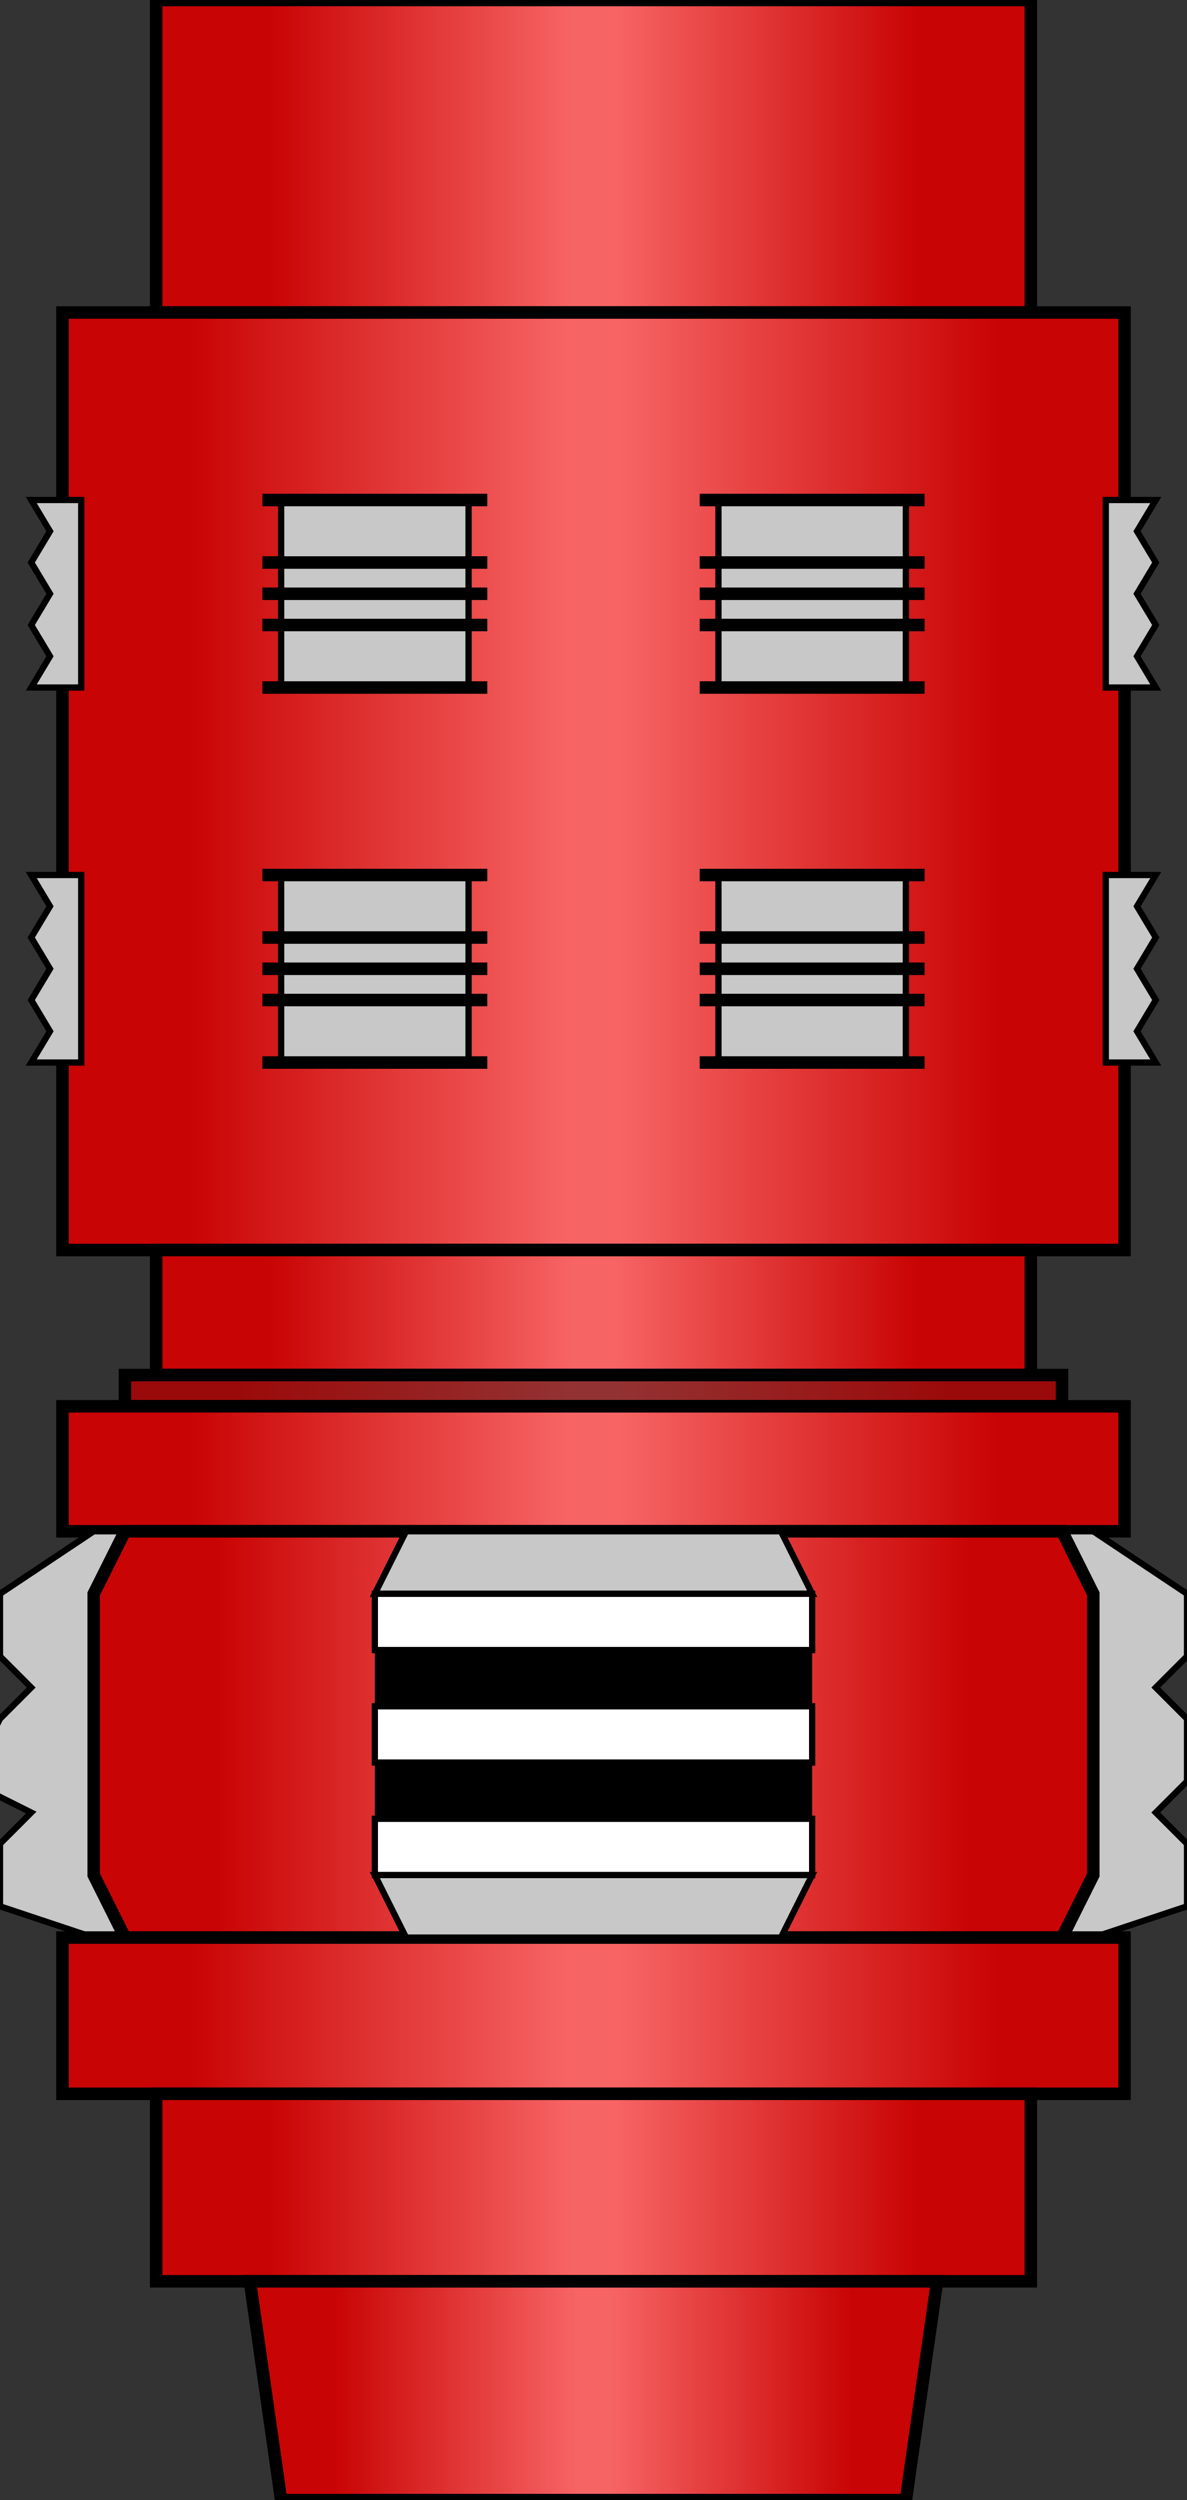 <?xml version="1.0"?>
<svg x="-50%" y="0%" width="100%" height="100%" viewBox="-95 0 190 400" xmlns="http://www.w3.org/2000/svg" version="1.1" preserveAspectRatio="none">
  <rect x="-95" y="0" width="190" height="400" fill="#333333" stroke="none"/>
  <desc>Anchor Catcher</desc>
<!-- Copyright (c) 2006 Interactive Network Technologies, Inc. -->

    <defs>
      <linearGradient x1="0%" x2="50%" id="Gradient" spreadMethod="reflect" gradientUnits="objectBoundingBox">
        <stop offset="25%" stop-color="rgb(201, 4, 4)"/>
        <stop offset="95%" stop-color="rgb(247, 100, 100)"/>
      </linearGradient>
      <linearGradient x1="0%" x2="50%" id="DarkGradient" spreadMethod="reflect" gradientUnits="objectBoundingBox">
        <stop offset="25%" stop-color="rgb(155, 10, 10)"/>
        <stop offset="95%" stop-color="rgb(147, 50, 50)"/>
      </linearGradient>
    </defs>


  <rect x="-70" y="0" width="140" height="50" fill="url(#Gradient)" stroke="black" stroke-width="2" />
  <rect x="-85" y="50" width="170" height="150" fill="url(#Gradient)" stroke-width="2" stroke="black"/>
  <rect x="-70" y="200" width="140" height="20" fill="url(#Gradient)" stroke-width="2" stroke="black"/>
  <rect x="-75" y="220" width="150" height="5" fill="url(#DarkGradient)" stroke-width="2" stroke="black"/>
  <rect x="-85" y="225" width="170" height="20" fill="url(#Gradient)" stroke-width="2" stroke="black"/>

  <polygon fill="rgb(200, 200, 200)" stroke="black" stroke-width="1"
      points="-75, 245, -80, 245, -95, 255, -95, 265, -90, 270, -95, 275, -100, 285,
              -90, 290, -95, 295, -95, 305, -80, 310, -75, 310" />
  <polygon fill="rgb(200, 200, 200)" stroke="black" stroke-width="1"
      points="75, 245, 80, 245, 95, 255, 95, 265, 90, 270, 95, 275, 95, 285,
              90, 290, 95, 295, 95, 305, 80, 310, 75, 310" />
  <polygon fill="url(#Gradient)" stroke="black" stroke-width="2"
      points="-75, 245, 75, 245, 80, 255, 80, 300, 75, 310, -75, 310, -80, 300, -80, 255" />

  <rect x="-85" y="310" width="170" height="25" fill="url(#Gradient)" stroke-width="2" stroke="black"/>
  <rect x="-70" y="335" width="140" height="30" fill="url(#Gradient)" stroke-width="2" stroke="black"/>
  <polygon fill="url(#Gradient)" stroke="black" stroke-width="2"
      points="-55, 365, 55, 365, 50, 400, -50, 400" />

  <polygon fill="rgb(200, 200, 200)" stroke="black" stroke-width="1"
      points="-90, 80, -87, 85, -90, 90, -87, 95, -90, 100, -87, 105, -90, 110,-82, 110, -82, 80" />
  <polygon fill="rgb(200, 200, 200)" stroke="black" stroke-width="1"
      points="-90, 140, -87, 145, -90, 150, -87, 155, -90, 160, -87, 165, -90, 170,-82, 170, -82, 140" />
  <polygon fill="rgb(200, 200, 200)" stroke="black" stroke-width="1"
      points="90, 80, 87, 85, 90, 90, 87, 95, 90, 100, 87, 105, 90, 110,82, 110, 82, 80" />
  <polygon fill="rgb(200, 200, 200)" stroke="black" stroke-width="1"
      points="90, 140, 87, 145, 90, 150, 87, 155, 90, 160, 87, 165, 90, 170,82, 170, 82, 140" />

  <rect x="-50" y="80" width="30" height="30" fill="rgb(200, 200, 200)" stroke="black" stroke-width="1" />
  <line x1="-53" y1="80" x2="-17" y2="80" stroke="black" stroke-width="2" />
  <line x1="-53" y1="90" x2="-17" y2="90" stroke="black" stroke-width="2" />
  <line x1="-53" y1="95" x2="-17" y2="95" stroke="black" stroke-width="2" />
  <line x1="-53" y1="100" x2="-17" y2="100" stroke="black" stroke-width="2" />
  <line x1="-53" y1="110" x2="-17" y2="110" stroke="black" stroke-width="2" />

  <rect x="-50" y="140" width="30" height="30" fill="rgb(200, 200, 200)" stroke="black" stroke-width="1" />
  <line x1="-53" y1="140" x2="-17" y2="140" stroke="black" stroke-width="2" />
  <line x1="-53" y1="150" x2="-17" y2="150" stroke="black" stroke-width="2" />
  <line x1="-53" y1="155" x2="-17" y2="155" stroke="black" stroke-width="2" />
  <line x1="-53" y1="160" x2="-17" y2="160" stroke="black" stroke-width="2" />
  <line x1="-53" y1="170" x2="-17" y2="170" stroke="black" stroke-width="2" />

  <rect x="20" y="80" width="30" height="30" fill="rgb(200, 200, 200)" stroke="black" stroke-width="1" />
  <line x1="53" y1="80" x2="17" y2="80" stroke="black" stroke-width="2" />
  <line x1="53" y1="90" x2="17" y2="90" stroke="black" stroke-width="2" />
  <line x1="53" y1="95" x2="17" y2="95" stroke="black" stroke-width="2" />
  <line x1="53" y1="100" x2="17" y2="100" stroke="black" stroke-width="2" />
  <line x1="53" y1="110" x2="17" y2="110" stroke="black" stroke-width="2" />

  <rect x="20" y="140" width="30" height="30" fill="rgb(200, 200, 200)" stroke="black" stroke-width="1" />
  <line x1="53" y1="140" x2="17" y2="140" stroke="black" stroke-width="2" />
  <line x1="53" y1="150" x2="17" y2="150" stroke="black" stroke-width="2" />
  <line x1="53" y1="155" x2="17" y2="155" stroke="black" stroke-width="2" />
  <line x1="53" y1="160" x2="17" y2="160" stroke="black" stroke-width="2" />
  <line x1="53" y1="170" x2="17" y2="170" stroke="black" stroke-width="2" />


  <polygon fill="rgb(200, 200, 200)" stroke="black" stroke-width="1"
      points="-30, 245, 30, 245, 35, 255, -35, 255" />

  <rect x="-35" y="255" width="70" height="9" fill="white" stroke="black" stroke-width="1" />
  <rect x="-35" y="264" width="70" height="9" fill="black" stroke="black" stroke-width="0" />
  <rect x="-35" y="273" width="70" height="9" fill="white" stroke="black" stroke-width="1" />
  <rect x="-35" y="282" width="70" height="9" fill="black" stroke="black" stroke-width="0" />
  <rect x="-35" y="291" width="70" height="9" fill="white" stroke="black" stroke-width="1" />

  <polygon fill="rgb(200, 200, 200)" stroke="black" stroke-width="1"
      points="-35, 300, 35, 300, 30, 310, -30, 310" />


  
</svg>